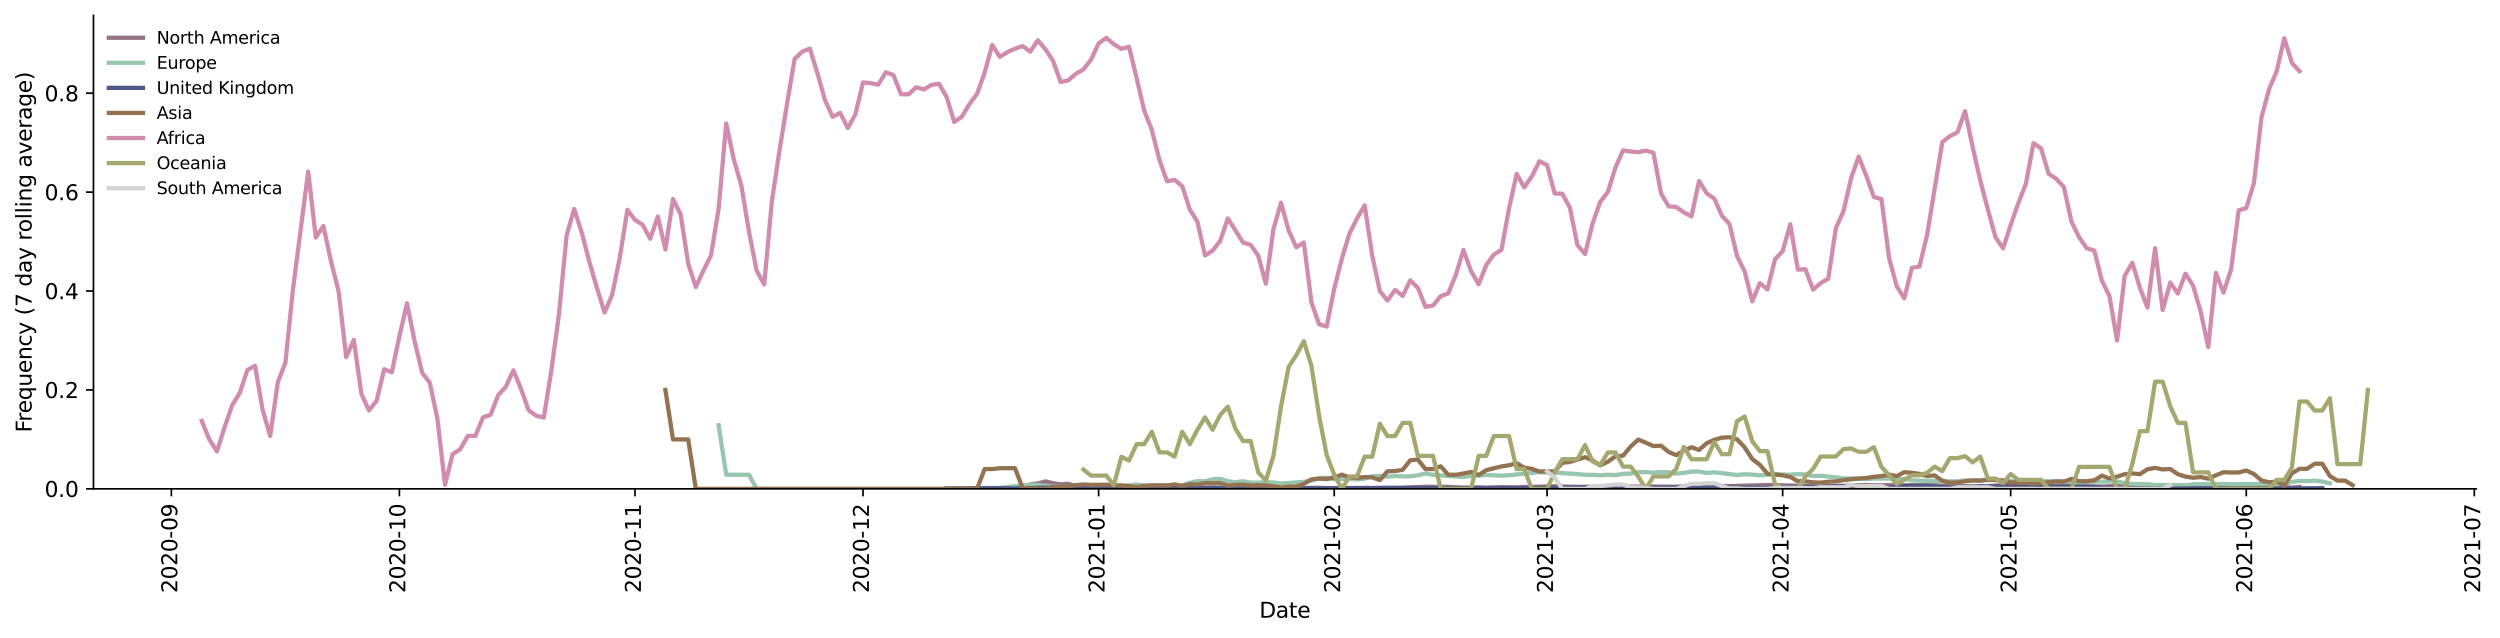 <?xml version="1.0" encoding="utf-8" standalone="no"?>
<!DOCTYPE svg PUBLIC "-//W3C//DTD SVG 1.1//EN"
  "http://www.w3.org/Graphics/SVG/1.1/DTD/svg11.dtd">
<svg height="298.621pt" version="1.1" viewBox="0 0 1170.93 298.621" width="1170.93pt" xmlns="http://www.w3.org/2000/svg" xmlns:xlink="http://www.w3.org/1999/xlink">
 <defs>
  <style type="text/css">*{stroke-linecap:butt;stroke-linejoin:round;}</style>
 </defs>
 <g id="figure_1">
  <g id="patch_1">
   <path d="M 0 298.621 
L 1170.93 298.621 
L 1170.93 0 
L 0 0 
z
" style="fill:#ffffff;"/>
  </g>
  <g id="axes_1">
   <g id="patch_2">
    <path d="M 43.781 228.96 
L 1159.781 228.96 
L 1159.781 7.2 
L 43.781 7.2 
z
" style="fill:#ffffff;"/>
   </g>
   <g id="matplotlib.axis_1">
    <g id="xtick_1">
     <g id="line2d_1">
      <defs>
       <path d="M 0 0 
L 0 3.5 
" id="m769533b199" style="stroke:#000000;stroke-width:0.8;"/>
      </defs>
      <g>
       <use style="stroke:#000000;stroke-width:0.8;" x="80.269" xlink:href="#m769533b199" y="228.96"/>
      </g>
     </g>
     <g id="text_1">
      <!-- 2020-09 -->
      <g transform="translate(83.029 277.743)rotate(-90)scale(0.1 -0.1)">
       <defs>
        <path d="M 1228 531 
L 3431 531 
L 3431 0 
L 469 0 
L 469 531 
Q 828 903 1448 1529 
Q 2069 2156 2228 2338 
Q 2531 2678 2651 2914 
Q 2772 3150 2772 3378 
Q 2772 3750 2511 3984 
Q 2250 4219 1831 4219 
Q 1534 4219 1204 4116 
Q 875 4013 500 3803 
L 500 4441 
Q 881 4594 1212 4672 
Q 1544 4750 1819 4750 
Q 2544 4750 2975 4387 
Q 3406 4025 3406 3419 
Q 3406 3131 3298 2873 
Q 3191 2616 2906 2266 
Q 2828 2175 2409 1742 
Q 1991 1309 1228 531 
z
" id="DejaVuSans-32" transform="scale(0.016)"/>
        <path d="M 2034 4250 
Q 1547 4250 1301 3770 
Q 1056 3291 1056 2328 
Q 1056 1369 1301 889 
Q 1547 409 2034 409 
Q 2525 409 2770 889 
Q 3016 1369 3016 2328 
Q 3016 3291 2770 3770 
Q 2525 4250 2034 4250 
z
M 2034 4750 
Q 2819 4750 3233 4129 
Q 3647 3509 3647 2328 
Q 3647 1150 3233 529 
Q 2819 -91 2034 -91 
Q 1250 -91 836 529 
Q 422 1150 422 2328 
Q 422 3509 836 4129 
Q 1250 4750 2034 4750 
z
" id="DejaVuSans-30" transform="scale(0.016)"/>
        <path d="M 313 2009 
L 1997 2009 
L 1997 1497 
L 313 1497 
L 313 2009 
z
" id="DejaVuSans-2d" transform="scale(0.016)"/>
        <path d="M 703 97 
L 703 672 
Q 941 559 1184 500 
Q 1428 441 1663 441 
Q 2288 441 2617 861 
Q 2947 1281 2994 2138 
Q 2813 1869 2534 1725 
Q 2256 1581 1919 1581 
Q 1219 1581 811 2004 
Q 403 2428 403 3163 
Q 403 3881 828 4315 
Q 1253 4750 1959 4750 
Q 2769 4750 3195 4129 
Q 3622 3509 3622 2328 
Q 3622 1225 3098 567 
Q 2575 -91 1691 -91 
Q 1453 -91 1209 -44 
Q 966 3 703 97 
z
M 1959 2075 
Q 2384 2075 2632 2365 
Q 2881 2656 2881 3163 
Q 2881 3666 2632 3958 
Q 2384 4250 1959 4250 
Q 1534 4250 1286 3958 
Q 1038 3666 1038 3163 
Q 1038 2656 1286 2365 
Q 1534 2075 1959 2075 
z
" id="DejaVuSans-39" transform="scale(0.016)"/>
       </defs>
       <use xlink:href="#DejaVuSans-32"/>
       <use x="63.623" xlink:href="#DejaVuSans-30"/>
       <use x="127.246" xlink:href="#DejaVuSans-32"/>
       <use x="190.869" xlink:href="#DejaVuSans-30"/>
       <use x="254.492" xlink:href="#DejaVuSans-2d"/>
       <use x="290.576" xlink:href="#DejaVuSans-30"/>
       <use x="354.199" xlink:href="#DejaVuSans-39"/>
      </g>
     </g>
    </g>
    <g id="xtick_2">
     <g id="line2d_2">
      <g>
       <use style="stroke:#000000;stroke-width:0.8;" x="187.064" xlink:href="#m769533b199" y="228.96"/>
      </g>
     </g>
     <g id="text_2">
      <!-- 2020-10 -->
      <g transform="translate(189.823 277.743)rotate(-90)scale(0.1 -0.1)">
       <defs>
        <path d="M 794 531 
L 1825 531 
L 1825 4091 
L 703 3866 
L 703 4441 
L 1819 4666 
L 2450 4666 
L 2450 531 
L 3481 531 
L 3481 0 
L 794 0 
L 794 531 
z
" id="DejaVuSans-31" transform="scale(0.016)"/>
       </defs>
       <use xlink:href="#DejaVuSans-32"/>
       <use x="63.623" xlink:href="#DejaVuSans-30"/>
       <use x="127.246" xlink:href="#DejaVuSans-32"/>
       <use x="190.869" xlink:href="#DejaVuSans-30"/>
       <use x="254.492" xlink:href="#DejaVuSans-2d"/>
       <use x="290.576" xlink:href="#DejaVuSans-31"/>
       <use x="354.199" xlink:href="#DejaVuSans-30"/>
      </g>
     </g>
    </g>
    <g id="xtick_3">
     <g id="line2d_3">
      <g>
       <use style="stroke:#000000;stroke-width:0.8;" x="297.418" xlink:href="#m769533b199" y="228.96"/>
      </g>
     </g>
     <g id="text_3">
      <!-- 2020-11 -->
      <g transform="translate(300.177 277.743)rotate(-90)scale(0.1 -0.1)">
       <use xlink:href="#DejaVuSans-32"/>
       <use x="63.623" xlink:href="#DejaVuSans-30"/>
       <use x="127.246" xlink:href="#DejaVuSans-32"/>
       <use x="190.869" xlink:href="#DejaVuSans-30"/>
       <use x="254.492" xlink:href="#DejaVuSans-2d"/>
       <use x="290.576" xlink:href="#DejaVuSans-31"/>
       <use x="354.199" xlink:href="#DejaVuSans-31"/>
      </g>
     </g>
    </g>
    <g id="xtick_4">
     <g id="line2d_4">
      <g>
       <use style="stroke:#000000;stroke-width:0.8;" x="404.212" xlink:href="#m769533b199" y="228.96"/>
      </g>
     </g>
     <g id="text_4">
      <!-- 2020-12 -->
      <g transform="translate(406.971 277.743)rotate(-90)scale(0.1 -0.1)">
       <use xlink:href="#DejaVuSans-32"/>
       <use x="63.623" xlink:href="#DejaVuSans-30"/>
       <use x="127.246" xlink:href="#DejaVuSans-32"/>
       <use x="190.869" xlink:href="#DejaVuSans-30"/>
       <use x="254.492" xlink:href="#DejaVuSans-2d"/>
       <use x="290.576" xlink:href="#DejaVuSans-31"/>
       <use x="354.199" xlink:href="#DejaVuSans-32"/>
      </g>
     </g>
    </g>
    <g id="xtick_5">
     <g id="line2d_5">
      <g>
       <use style="stroke:#000000;stroke-width:0.8;" x="514.566" xlink:href="#m769533b199" y="228.96"/>
      </g>
     </g>
     <g id="text_5">
      <!-- 2021-01 -->
      <g transform="translate(517.325 277.743)rotate(-90)scale(0.1 -0.1)">
       <use xlink:href="#DejaVuSans-32"/>
       <use x="63.623" xlink:href="#DejaVuSans-30"/>
       <use x="127.246" xlink:href="#DejaVuSans-32"/>
       <use x="190.869" xlink:href="#DejaVuSans-31"/>
       <use x="254.492" xlink:href="#DejaVuSans-2d"/>
       <use x="290.576" xlink:href="#DejaVuSans-30"/>
       <use x="354.199" xlink:href="#DejaVuSans-31"/>
      </g>
     </g>
    </g>
    <g id="xtick_6">
     <g id="line2d_6">
      <g>
       <use style="stroke:#000000;stroke-width:0.8;" x="624.92" xlink:href="#m769533b199" y="228.96"/>
      </g>
     </g>
     <g id="text_6">
      <!-- 2021-02 -->
      <g transform="translate(627.679 277.743)rotate(-90)scale(0.1 -0.1)">
       <use xlink:href="#DejaVuSans-32"/>
       <use x="63.623" xlink:href="#DejaVuSans-30"/>
       <use x="127.246" xlink:href="#DejaVuSans-32"/>
       <use x="190.869" xlink:href="#DejaVuSans-31"/>
       <use x="254.492" xlink:href="#DejaVuSans-2d"/>
       <use x="290.576" xlink:href="#DejaVuSans-30"/>
       <use x="354.199" xlink:href="#DejaVuSans-32"/>
      </g>
     </g>
    </g>
    <g id="xtick_7">
     <g id="line2d_7">
      <g>
       <use style="stroke:#000000;stroke-width:0.8;" x="724.595" xlink:href="#m769533b199" y="228.96"/>
      </g>
     </g>
     <g id="text_7">
      <!-- 2021-03 -->
      <g transform="translate(727.354 277.743)rotate(-90)scale(0.1 -0.1)">
       <defs>
        <path d="M 2597 2516 
Q 3050 2419 3304 2112 
Q 3559 1806 3559 1356 
Q 3559 666 3084 287 
Q 2609 -91 1734 -91 
Q 1441 -91 1130 -33 
Q 819 25 488 141 
L 488 750 
Q 750 597 1062 519 
Q 1375 441 1716 441 
Q 2309 441 2620 675 
Q 2931 909 2931 1356 
Q 2931 1769 2642 2001 
Q 2353 2234 1838 2234 
L 1294 2234 
L 1294 2753 
L 1863 2753 
Q 2328 2753 2575 2939 
Q 2822 3125 2822 3475 
Q 2822 3834 2567 4026 
Q 2313 4219 1838 4219 
Q 1578 4219 1281 4162 
Q 984 4106 628 3988 
L 628 4550 
Q 988 4650 1302 4700 
Q 1616 4750 1894 4750 
Q 2613 4750 3031 4423 
Q 3450 4097 3450 3541 
Q 3450 3153 3228 2886 
Q 3006 2619 2597 2516 
z
" id="DejaVuSans-33" transform="scale(0.016)"/>
       </defs>
       <use xlink:href="#DejaVuSans-32"/>
       <use x="63.623" xlink:href="#DejaVuSans-30"/>
       <use x="127.246" xlink:href="#DejaVuSans-32"/>
       <use x="190.869" xlink:href="#DejaVuSans-31"/>
       <use x="254.492" xlink:href="#DejaVuSans-2d"/>
       <use x="290.576" xlink:href="#DejaVuSans-30"/>
       <use x="354.199" xlink:href="#DejaVuSans-33"/>
      </g>
     </g>
    </g>
    <g id="xtick_8">
     <g id="line2d_8">
      <g>
       <use style="stroke:#000000;stroke-width:0.8;" x="834.949" xlink:href="#m769533b199" y="228.96"/>
      </g>
     </g>
     <g id="text_8">
      <!-- 2021-04 -->
      <g transform="translate(837.708 277.743)rotate(-90)scale(0.1 -0.1)">
       <defs>
        <path d="M 2419 4116 
L 825 1625 
L 2419 1625 
L 2419 4116 
z
M 2253 4666 
L 3047 4666 
L 3047 1625 
L 3713 1625 
L 3713 1100 
L 3047 1100 
L 3047 0 
L 2419 0 
L 2419 1100 
L 313 1100 
L 313 1709 
L 2253 4666 
z
" id="DejaVuSans-34" transform="scale(0.016)"/>
       </defs>
       <use xlink:href="#DejaVuSans-32"/>
       <use x="63.623" xlink:href="#DejaVuSans-30"/>
       <use x="127.246" xlink:href="#DejaVuSans-32"/>
       <use x="190.869" xlink:href="#DejaVuSans-31"/>
       <use x="254.492" xlink:href="#DejaVuSans-2d"/>
       <use x="290.576" xlink:href="#DejaVuSans-30"/>
       <use x="354.199" xlink:href="#DejaVuSans-34"/>
      </g>
     </g>
    </g>
    <g id="xtick_9">
     <g id="line2d_9">
      <g>
       <use style="stroke:#000000;stroke-width:0.8;" x="941.743" xlink:href="#m769533b199" y="228.96"/>
      </g>
     </g>
     <g id="text_9">
      <!-- 2021-05 -->
      <g transform="translate(944.502 277.743)rotate(-90)scale(0.1 -0.1)">
       <defs>
        <path d="M 691 4666 
L 3169 4666 
L 3169 4134 
L 1269 4134 
L 1269 2991 
Q 1406 3038 1543 3061 
Q 1681 3084 1819 3084 
Q 2600 3084 3056 2656 
Q 3513 2228 3513 1497 
Q 3513 744 3044 326 
Q 2575 -91 1722 -91 
Q 1428 -91 1123 -41 
Q 819 9 494 109 
L 494 744 
Q 775 591 1075 516 
Q 1375 441 1709 441 
Q 2250 441 2565 725 
Q 2881 1009 2881 1497 
Q 2881 1984 2565 2268 
Q 2250 2553 1709 2553 
Q 1456 2553 1204 2497 
Q 953 2441 691 2322 
L 691 4666 
z
" id="DejaVuSans-35" transform="scale(0.016)"/>
       </defs>
       <use xlink:href="#DejaVuSans-32"/>
       <use x="63.623" xlink:href="#DejaVuSans-30"/>
       <use x="127.246" xlink:href="#DejaVuSans-32"/>
       <use x="190.869" xlink:href="#DejaVuSans-31"/>
       <use x="254.492" xlink:href="#DejaVuSans-2d"/>
       <use x="290.576" xlink:href="#DejaVuSans-30"/>
       <use x="354.199" xlink:href="#DejaVuSans-35"/>
      </g>
     </g>
    </g>
    <g id="xtick_10">
     <g id="line2d_10">
      <g>
       <use style="stroke:#000000;stroke-width:0.8;" x="1052.097" xlink:href="#m769533b199" y="228.96"/>
      </g>
     </g>
     <g id="text_10">
      <!-- 2021-06 -->
      <g transform="translate(1054.856 277.743)rotate(-90)scale(0.1 -0.1)">
       <defs>
        <path d="M 2113 2584 
Q 1688 2584 1439 2293 
Q 1191 2003 1191 1497 
Q 1191 994 1439 701 
Q 1688 409 2113 409 
Q 2538 409 2786 701 
Q 3034 994 3034 1497 
Q 3034 2003 2786 2293 
Q 2538 2584 2113 2584 
z
M 3366 4563 
L 3366 3988 
Q 3128 4100 2886 4159 
Q 2644 4219 2406 4219 
Q 1781 4219 1451 3797 
Q 1122 3375 1075 2522 
Q 1259 2794 1537 2939 
Q 1816 3084 2150 3084 
Q 2853 3084 3261 2657 
Q 3669 2231 3669 1497 
Q 3669 778 3244 343 
Q 2819 -91 2113 -91 
Q 1303 -91 875 529 
Q 447 1150 447 2328 
Q 447 3434 972 4092 
Q 1497 4750 2381 4750 
Q 2619 4750 2861 4703 
Q 3103 4656 3366 4563 
z
" id="DejaVuSans-36" transform="scale(0.016)"/>
       </defs>
       <use xlink:href="#DejaVuSans-32"/>
       <use x="63.623" xlink:href="#DejaVuSans-30"/>
       <use x="127.246" xlink:href="#DejaVuSans-32"/>
       <use x="190.869" xlink:href="#DejaVuSans-31"/>
       <use x="254.492" xlink:href="#DejaVuSans-2d"/>
       <use x="290.576" xlink:href="#DejaVuSans-30"/>
       <use x="354.199" xlink:href="#DejaVuSans-36"/>
      </g>
     </g>
    </g>
    <g id="xtick_11">
     <g id="line2d_11">
      <g>
       <use style="stroke:#000000;stroke-width:0.8;" x="1158.891" xlink:href="#m769533b199" y="228.96"/>
      </g>
     </g>
     <g id="text_11">
      <!-- 2021-07 -->
      <g transform="translate(1161.651 277.743)rotate(-90)scale(0.1 -0.1)">
       <defs>
        <path d="M 525 4666 
L 3525 4666 
L 3525 4397 
L 1831 0 
L 1172 0 
L 2766 4134 
L 525 4134 
L 525 4666 
z
" id="DejaVuSans-37" transform="scale(0.016)"/>
       </defs>
       <use xlink:href="#DejaVuSans-32"/>
       <use x="63.623" xlink:href="#DejaVuSans-30"/>
       <use x="127.246" xlink:href="#DejaVuSans-32"/>
       <use x="190.869" xlink:href="#DejaVuSans-31"/>
       <use x="254.492" xlink:href="#DejaVuSans-2d"/>
       <use x="290.576" xlink:href="#DejaVuSans-30"/>
       <use x="354.199" xlink:href="#DejaVuSans-37"/>
      </g>
     </g>
    </g>
    <g id="text_12">
     <!-- Date -->
     <g transform="translate(589.83 289.341)scale(0.1 -0.1)">
      <defs>
       <path d="M 1259 4147 
L 1259 519 
L 2022 519 
Q 2988 519 3436 956 
Q 3884 1394 3884 2338 
Q 3884 3275 3436 3711 
Q 2988 4147 2022 4147 
L 1259 4147 
z
M 628 4666 
L 1925 4666 
Q 3281 4666 3915 4102 
Q 4550 3538 4550 2338 
Q 4550 1131 3912 565 
Q 3275 0 1925 0 
L 628 0 
L 628 4666 
z
" id="DejaVuSans-44" transform="scale(0.016)"/>
       <path d="M 2194 1759 
Q 1497 1759 1228 1600 
Q 959 1441 959 1056 
Q 959 750 1161 570 
Q 1363 391 1709 391 
Q 2188 391 2477 730 
Q 2766 1069 2766 1631 
L 2766 1759 
L 2194 1759 
z
M 3341 1997 
L 3341 0 
L 2766 0 
L 2766 531 
Q 2569 213 2275 61 
Q 1981 -91 1556 -91 
Q 1019 -91 701 211 
Q 384 513 384 1019 
Q 384 1609 779 1909 
Q 1175 2209 1959 2209 
L 2766 2209 
L 2766 2266 
Q 2766 2663 2505 2880 
Q 2244 3097 1772 3097 
Q 1472 3097 1187 3025 
Q 903 2953 641 2809 
L 641 3341 
Q 956 3463 1253 3523 
Q 1550 3584 1831 3584 
Q 2591 3584 2966 3190 
Q 3341 2797 3341 1997 
z
" id="DejaVuSans-61" transform="scale(0.016)"/>
       <path d="M 1172 4494 
L 1172 3500 
L 2356 3500 
L 2356 3053 
L 1172 3053 
L 1172 1153 
Q 1172 725 1289 603 
Q 1406 481 1766 481 
L 2356 481 
L 2356 0 
L 1766 0 
Q 1100 0 847 248 
Q 594 497 594 1153 
L 594 3053 
L 172 3053 
L 172 3500 
L 594 3500 
L 594 4494 
L 1172 4494 
z
" id="DejaVuSans-74" transform="scale(0.016)"/>
       <path d="M 3597 1894 
L 3597 1613 
L 953 1613 
Q 991 1019 1311 708 
Q 1631 397 2203 397 
Q 2534 397 2845 478 
Q 3156 559 3463 722 
L 3463 178 
Q 3153 47 2828 -22 
Q 2503 -91 2169 -91 
Q 1331 -91 842 396 
Q 353 884 353 1716 
Q 353 2575 817 3079 
Q 1281 3584 2069 3584 
Q 2775 3584 3186 3129 
Q 3597 2675 3597 1894 
z
M 3022 2063 
Q 3016 2534 2758 2815 
Q 2500 3097 2075 3097 
Q 1594 3097 1305 2825 
Q 1016 2553 972 2059 
L 3022 2063 
z
" id="DejaVuSans-65" transform="scale(0.016)"/>
      </defs>
      <use xlink:href="#DejaVuSans-44"/>
      <use x="77.002" xlink:href="#DejaVuSans-61"/>
      <use x="138.281" xlink:href="#DejaVuSans-74"/>
      <use x="177.49" xlink:href="#DejaVuSans-65"/>
     </g>
    </g>
   </g>
   <g id="matplotlib.axis_2">
    <g id="ytick_1">
     <g id="line2d_12">
      <defs>
       <path d="M 0 0 
L -3.5 0 
" id="m0d14aa0e99" style="stroke:#000000;stroke-width:0.8;"/>
      </defs>
      <g>
       <use style="stroke:#000000;stroke-width:0.8;" x="43.781" xlink:href="#m0d14aa0e99" y="228.96"/>
      </g>
     </g>
     <g id="text_13">
      <!-- 0.0 -->
      <g transform="translate(20.878 232.759)scale(0.1 -0.1)">
       <defs>
        <path d="M 684 794 
L 1344 794 
L 1344 0 
L 684 0 
L 684 794 
z
" id="DejaVuSans-2e" transform="scale(0.016)"/>
       </defs>
       <use xlink:href="#DejaVuSans-30"/>
       <use x="63.623" xlink:href="#DejaVuSans-2e"/>
       <use x="95.41" xlink:href="#DejaVuSans-30"/>
      </g>
     </g>
    </g>
    <g id="ytick_2">
     <g id="line2d_13">
      <g>
       <use style="stroke:#000000;stroke-width:0.8;" x="43.781" xlink:href="#m0d14aa0e99" y="182.634"/>
      </g>
     </g>
     <g id="text_14">
      <!-- 0.2 -->
      <g transform="translate(20.878 186.433)scale(0.1 -0.1)">
       <use xlink:href="#DejaVuSans-30"/>
       <use x="63.623" xlink:href="#DejaVuSans-2e"/>
       <use x="95.41" xlink:href="#DejaVuSans-32"/>
      </g>
     </g>
    </g>
    <g id="ytick_3">
     <g id="line2d_14">
      <g>
       <use style="stroke:#000000;stroke-width:0.8;" x="43.781" xlink:href="#m0d14aa0e99" y="136.308"/>
      </g>
     </g>
     <g id="text_15">
      <!-- 0.4 -->
      <g transform="translate(20.878 140.107)scale(0.1 -0.1)">
       <use xlink:href="#DejaVuSans-30"/>
       <use x="63.623" xlink:href="#DejaVuSans-2e"/>
       <use x="95.41" xlink:href="#DejaVuSans-34"/>
      </g>
     </g>
    </g>
    <g id="ytick_4">
     <g id="line2d_15">
      <g>
       <use style="stroke:#000000;stroke-width:0.8;" x="43.781" xlink:href="#m0d14aa0e99" y="89.982"/>
      </g>
     </g>
     <g id="text_16">
      <!-- 0.6 -->
      <g transform="translate(20.878 93.781)scale(0.1 -0.1)">
       <use xlink:href="#DejaVuSans-30"/>
       <use x="63.623" xlink:href="#DejaVuSans-2e"/>
       <use x="95.41" xlink:href="#DejaVuSans-36"/>
      </g>
     </g>
    </g>
    <g id="ytick_5">
     <g id="line2d_16">
      <g>
       <use style="stroke:#000000;stroke-width:0.8;" x="43.781" xlink:href="#m0d14aa0e99" y="43.656"/>
      </g>
     </g>
     <g id="text_17">
      <!-- 0.8 -->
      <g transform="translate(20.878 47.455)scale(0.1 -0.1)">
       <defs>
        <path d="M 2034 2216 
Q 1584 2216 1326 1975 
Q 1069 1734 1069 1313 
Q 1069 891 1326 650 
Q 1584 409 2034 409 
Q 2484 409 2743 651 
Q 3003 894 3003 1313 
Q 3003 1734 2745 1975 
Q 2488 2216 2034 2216 
z
M 1403 2484 
Q 997 2584 770 2862 
Q 544 3141 544 3541 
Q 544 4100 942 4425 
Q 1341 4750 2034 4750 
Q 2731 4750 3128 4425 
Q 3525 4100 3525 3541 
Q 3525 3141 3298 2862 
Q 3072 2584 2669 2484 
Q 3125 2378 3379 2068 
Q 3634 1759 3634 1313 
Q 3634 634 3220 271 
Q 2806 -91 2034 -91 
Q 1263 -91 848 271 
Q 434 634 434 1313 
Q 434 1759 690 2068 
Q 947 2378 1403 2484 
z
M 1172 3481 
Q 1172 3119 1398 2916 
Q 1625 2713 2034 2713 
Q 2441 2713 2670 2916 
Q 2900 3119 2900 3481 
Q 2900 3844 2670 4047 
Q 2441 4250 2034 4250 
Q 1625 4250 1398 4047 
Q 1172 3844 1172 3481 
z
" id="DejaVuSans-38" transform="scale(0.016)"/>
       </defs>
       <use xlink:href="#DejaVuSans-30"/>
       <use x="63.623" xlink:href="#DejaVuSans-2e"/>
       <use x="95.41" xlink:href="#DejaVuSans-38"/>
      </g>
     </g>
    </g>
    <g id="text_18">
     <!-- Frequency (7 day rolling average) -->
     <g transform="translate(14.798 202.529)rotate(-90)scale(0.1 -0.1)">
      <defs>
       <path d="M 628 4666 
L 3309 4666 
L 3309 4134 
L 1259 4134 
L 1259 2759 
L 3109 2759 
L 3109 2228 
L 1259 2228 
L 1259 0 
L 628 0 
L 628 4666 
z
" id="DejaVuSans-46" transform="scale(0.016)"/>
       <path d="M 2631 2963 
Q 2534 3019 2420 3045 
Q 2306 3072 2169 3072 
Q 1681 3072 1420 2755 
Q 1159 2438 1159 1844 
L 1159 0 
L 581 0 
L 581 3500 
L 1159 3500 
L 1159 2956 
Q 1341 3275 1631 3429 
Q 1922 3584 2338 3584 
Q 2397 3584 2469 3576 
Q 2541 3569 2628 3553 
L 2631 2963 
z
" id="DejaVuSans-72" transform="scale(0.016)"/>
       <path d="M 947 1747 
Q 947 1113 1208 752 
Q 1469 391 1925 391 
Q 2381 391 2643 752 
Q 2906 1113 2906 1747 
Q 2906 2381 2643 2742 
Q 2381 3103 1925 3103 
Q 1469 3103 1208 2742 
Q 947 2381 947 1747 
z
M 2906 525 
Q 2725 213 2448 61 
Q 2172 -91 1784 -91 
Q 1150 -91 751 415 
Q 353 922 353 1747 
Q 353 2572 751 3078 
Q 1150 3584 1784 3584 
Q 2172 3584 2448 3432 
Q 2725 3281 2906 2969 
L 2906 3500 
L 3481 3500 
L 3481 -1331 
L 2906 -1331 
L 2906 525 
z
" id="DejaVuSans-71" transform="scale(0.016)"/>
       <path d="M 544 1381 
L 544 3500 
L 1119 3500 
L 1119 1403 
Q 1119 906 1312 657 
Q 1506 409 1894 409 
Q 2359 409 2629 706 
Q 2900 1003 2900 1516 
L 2900 3500 
L 3475 3500 
L 3475 0 
L 2900 0 
L 2900 538 
Q 2691 219 2414 64 
Q 2138 -91 1772 -91 
Q 1169 -91 856 284 
Q 544 659 544 1381 
z
M 1991 3584 
L 1991 3584 
z
" id="DejaVuSans-75" transform="scale(0.016)"/>
       <path d="M 3513 2113 
L 3513 0 
L 2938 0 
L 2938 2094 
Q 2938 2591 2744 2837 
Q 2550 3084 2163 3084 
Q 1697 3084 1428 2787 
Q 1159 2491 1159 1978 
L 1159 0 
L 581 0 
L 581 3500 
L 1159 3500 
L 1159 2956 
Q 1366 3272 1645 3428 
Q 1925 3584 2291 3584 
Q 2894 3584 3203 3211 
Q 3513 2838 3513 2113 
z
" id="DejaVuSans-6e" transform="scale(0.016)"/>
       <path d="M 3122 3366 
L 3122 2828 
Q 2878 2963 2633 3030 
Q 2388 3097 2138 3097 
Q 1578 3097 1268 2742 
Q 959 2388 959 1747 
Q 959 1106 1268 751 
Q 1578 397 2138 397 
Q 2388 397 2633 464 
Q 2878 531 3122 666 
L 3122 134 
Q 2881 22 2623 -34 
Q 2366 -91 2075 -91 
Q 1284 -91 818 406 
Q 353 903 353 1747 
Q 353 2603 823 3093 
Q 1294 3584 2113 3584 
Q 2378 3584 2631 3529 
Q 2884 3475 3122 3366 
z
" id="DejaVuSans-63" transform="scale(0.016)"/>
       <path d="M 2059 -325 
Q 1816 -950 1584 -1140 
Q 1353 -1331 966 -1331 
L 506 -1331 
L 506 -850 
L 844 -850 
Q 1081 -850 1212 -737 
Q 1344 -625 1503 -206 
L 1606 56 
L 191 3500 
L 800 3500 
L 1894 763 
L 2988 3500 
L 3597 3500 
L 2059 -325 
z
" id="DejaVuSans-79" transform="scale(0.016)"/>
       <path id="DejaVuSans-20" transform="scale(0.016)"/>
       <path d="M 1984 4856 
Q 1566 4138 1362 3434 
Q 1159 2731 1159 2009 
Q 1159 1288 1364 580 
Q 1569 -128 1984 -844 
L 1484 -844 
Q 1016 -109 783 600 
Q 550 1309 550 2009 
Q 550 2706 781 3412 
Q 1013 4119 1484 4856 
L 1984 4856 
z
" id="DejaVuSans-28" transform="scale(0.016)"/>
       <path d="M 2906 2969 
L 2906 4863 
L 3481 4863 
L 3481 0 
L 2906 0 
L 2906 525 
Q 2725 213 2448 61 
Q 2172 -91 1784 -91 
Q 1150 -91 751 415 
Q 353 922 353 1747 
Q 353 2572 751 3078 
Q 1150 3584 1784 3584 
Q 2172 3584 2448 3432 
Q 2725 3281 2906 2969 
z
M 947 1747 
Q 947 1113 1208 752 
Q 1469 391 1925 391 
Q 2381 391 2643 752 
Q 2906 1113 2906 1747 
Q 2906 2381 2643 2742 
Q 2381 3103 1925 3103 
Q 1469 3103 1208 2742 
Q 947 2381 947 1747 
z
" id="DejaVuSans-64" transform="scale(0.016)"/>
       <path d="M 1959 3097 
Q 1497 3097 1228 2736 
Q 959 2375 959 1747 
Q 959 1119 1226 758 
Q 1494 397 1959 397 
Q 2419 397 2687 759 
Q 2956 1122 2956 1747 
Q 2956 2369 2687 2733 
Q 2419 3097 1959 3097 
z
M 1959 3584 
Q 2709 3584 3137 3096 
Q 3566 2609 3566 1747 
Q 3566 888 3137 398 
Q 2709 -91 1959 -91 
Q 1206 -91 779 398 
Q 353 888 353 1747 
Q 353 2609 779 3096 
Q 1206 3584 1959 3584 
z
" id="DejaVuSans-6f" transform="scale(0.016)"/>
       <path d="M 603 4863 
L 1178 4863 
L 1178 0 
L 603 0 
L 603 4863 
z
" id="DejaVuSans-6c" transform="scale(0.016)"/>
       <path d="M 603 3500 
L 1178 3500 
L 1178 0 
L 603 0 
L 603 3500 
z
M 603 4863 
L 1178 4863 
L 1178 4134 
L 603 4134 
L 603 4863 
z
" id="DejaVuSans-69" transform="scale(0.016)"/>
       <path d="M 2906 1791 
Q 2906 2416 2648 2759 
Q 2391 3103 1925 3103 
Q 1463 3103 1205 2759 
Q 947 2416 947 1791 
Q 947 1169 1205 825 
Q 1463 481 1925 481 
Q 2391 481 2648 825 
Q 2906 1169 2906 1791 
z
M 3481 434 
Q 3481 -459 3084 -895 
Q 2688 -1331 1869 -1331 
Q 1566 -1331 1297 -1286 
Q 1028 -1241 775 -1147 
L 775 -588 
Q 1028 -725 1275 -790 
Q 1522 -856 1778 -856 
Q 2344 -856 2625 -561 
Q 2906 -266 2906 331 
L 2906 616 
Q 2728 306 2450 153 
Q 2172 0 1784 0 
Q 1141 0 747 490 
Q 353 981 353 1791 
Q 353 2603 747 3093 
Q 1141 3584 1784 3584 
Q 2172 3584 2450 3431 
Q 2728 3278 2906 2969 
L 2906 3500 
L 3481 3500 
L 3481 434 
z
" id="DejaVuSans-67" transform="scale(0.016)"/>
       <path d="M 191 3500 
L 800 3500 
L 1894 563 
L 2988 3500 
L 3597 3500 
L 2284 0 
L 1503 0 
L 191 3500 
z
" id="DejaVuSans-76" transform="scale(0.016)"/>
       <path d="M 513 4856 
L 1013 4856 
Q 1481 4119 1714 3412 
Q 1947 2706 1947 2009 
Q 1947 1309 1714 600 
Q 1481 -109 1013 -844 
L 513 -844 
Q 928 -128 1133 580 
Q 1338 1288 1338 2009 
Q 1338 2731 1133 3434 
Q 928 4138 513 4856 
z
" id="DejaVuSans-29" transform="scale(0.016)"/>
      </defs>
      <use xlink:href="#DejaVuSans-46"/>
      <use x="50.27" xlink:href="#DejaVuSans-72"/>
      <use x="89.133" xlink:href="#DejaVuSans-65"/>
      <use x="150.656" xlink:href="#DejaVuSans-71"/>
      <use x="214.133" xlink:href="#DejaVuSans-75"/>
      <use x="277.512" xlink:href="#DejaVuSans-65"/>
      <use x="339.035" xlink:href="#DejaVuSans-6e"/>
      <use x="402.414" xlink:href="#DejaVuSans-63"/>
      <use x="457.395" xlink:href="#DejaVuSans-79"/>
      <use x="516.574" xlink:href="#DejaVuSans-20"/>
      <use x="548.361" xlink:href="#DejaVuSans-28"/>
      <use x="587.375" xlink:href="#DejaVuSans-37"/>
      <use x="650.998" xlink:href="#DejaVuSans-20"/>
      <use x="682.785" xlink:href="#DejaVuSans-64"/>
      <use x="746.262" xlink:href="#DejaVuSans-61"/>
      <use x="807.541" xlink:href="#DejaVuSans-79"/>
      <use x="866.721" xlink:href="#DejaVuSans-20"/>
      <use x="898.508" xlink:href="#DejaVuSans-72"/>
      <use x="937.371" xlink:href="#DejaVuSans-6f"/>
      <use x="998.553" xlink:href="#DejaVuSans-6c"/>
      <use x="1026.336" xlink:href="#DejaVuSans-6c"/>
      <use x="1054.119" xlink:href="#DejaVuSans-69"/>
      <use x="1081.902" xlink:href="#DejaVuSans-6e"/>
      <use x="1145.281" xlink:href="#DejaVuSans-67"/>
      <use x="1208.758" xlink:href="#DejaVuSans-20"/>
      <use x="1240.545" xlink:href="#DejaVuSans-61"/>
      <use x="1301.824" xlink:href="#DejaVuSans-76"/>
      <use x="1361.004" xlink:href="#DejaVuSans-65"/>
      <use x="1422.527" xlink:href="#DejaVuSans-72"/>
      <use x="1463.641" xlink:href="#DejaVuSans-61"/>
      <use x="1524.92" xlink:href="#DejaVuSans-67"/>
      <use x="1588.396" xlink:href="#DejaVuSans-65"/>
      <use x="1649.92" xlink:href="#DejaVuSans-29"/>
     </g>
    </g>
   </g>
   <g id="line2d_17">
    <path clip-path="url(#p4e22a95d74)" d="M 482.528 226.943 
L 486.087 226.431 
L 489.647 225.486 
L 493.207 226.306 
L 496.767 226.885 
L 500.327 226.582 
L 503.887 227.712 
L 507.446 228.657 
L 511.006 228.657 
L 514.566 228.542 
L 518.126 228.809 
L 528.805 228.765 
L 539.485 228.845 
L 546.604 228.662 
L 553.724 228.687 
L 560.843 228.658 
L 578.642 228.822 
L 592.882 228.673 
L 603.561 228.708 
L 610.681 228.564 
L 617.8 228.46 
L 621.36 228.605 
L 656.958 228.501 
L 667.638 228.002 
L 678.317 228.051 
L 685.437 228.4 
L 692.556 228.248 
L 696.116 228.36 
L 703.236 228.151 
L 710.355 228.247 
L 713.915 228.067 
L 717.475 228.074 
L 728.154 227.756 
L 738.834 228.05 
L 749.513 227.945 
L 753.073 227.772 
L 756.633 227.762 
L 760.193 227.904 
L 785.111 227.966 
L 792.231 227.671 
L 795.791 227.639 
L 799.351 227.483 
L 806.47 227.635 
L 810.03 227.684 
L 827.829 227.185 
L 842.068 227.486 
L 845.628 227.679 
L 852.748 227.881 
L 874.107 227.183 
L 877.666 227.306 
L 884.786 227.256 
L 895.465 227.283 
L 899.025 227.189 
L 902.585 227.317 
L 906.145 227.263 
L 909.705 227.426 
L 913.265 227.374 
L 916.824 227.642 
L 923.944 227.756 
L 931.064 227.666 
L 938.183 227.232 
L 941.743 227.181 
L 959.542 227.532 
L 963.102 227.405 
L 970.221 227.55 
L 973.781 227.612 
L 977.341 227.821 
L 984.461 227.877 
L 995.14 227.459 
L 1009.379 227.634 
L 1012.939 227.764 
L 1016.499 227.463 
L 1020.059 227.678 
L 1023.619 227.548 
L 1027.178 227.633 
L 1030.738 227.6 
L 1034.298 228.028 
L 1041.418 227.757 
L 1044.977 227.968 
L 1048.537 227.68 
L 1052.097 227.715 
L 1055.657 227.625 
L 1059.217 228.221 
L 1062.776 228.029 
L 1066.336 228.456 
L 1069.896 228.198 
L 1073.456 228.404 
L 1077.016 228.027 
L 1077.016 228.027 
" style="fill:none;stroke:#947383;stroke-linecap:square;stroke-width:2;"/>
   </g>
   <g id="line2d_18">
    <path clip-path="url(#p4e22a95d74)" d="M 336.576 199.179 
L 340.135 222.342 
L 350.815 222.342 
L 354.375 228.96 
L 446.93 228.96 
L 457.609 228.554 
L 468.288 228.522 
L 478.968 227.276 
L 486.087 227.06 
L 489.647 227.717 
L 496.767 228.101 
L 503.887 227.701 
L 507.446 227.57 
L 514.566 227.877 
L 518.126 227.517 
L 528.805 227.411 
L 532.365 226.949 
L 535.925 227.452 
L 539.485 227.76 
L 546.604 227.096 
L 550.164 227.605 
L 553.724 227.285 
L 557.284 226.112 
L 560.843 225.338 
L 564.403 225.434 
L 567.963 224.488 
L 571.523 224.243 
L 575.083 225.378 
L 578.642 225.902 
L 582.202 225.414 
L 585.762 226.04 
L 589.322 226.082 
L 592.882 225.871 
L 596.442 225.968 
L 600.001 226.465 
L 610.681 225.673 
L 614.241 225.146 
L 617.8 224.01 
L 621.36 223.717 
L 624.92 224.5 
L 632.04 224.21 
L 635.599 224.594 
L 639.159 224.165 
L 642.719 223.05 
L 646.279 222.861 
L 649.839 223.265 
L 653.398 222.971 
L 656.958 223.122 
L 660.518 223.111 
L 664.078 222.559 
L 667.638 221.78 
L 671.198 222.417 
L 681.877 223.188 
L 685.437 223.372 
L 688.997 222.909 
L 692.556 222.743 
L 696.116 222.446 
L 703.236 222.801 
L 706.796 222.592 
L 721.035 221.145 
L 724.595 221.367 
L 728.154 221.25 
L 731.714 221.616 
L 738.834 222.01 
L 742.394 222.394 
L 745.953 222.417 
L 749.513 222.646 
L 753.073 222.338 
L 756.633 222.526 
L 760.193 221.949 
L 763.753 221.805 
L 767.312 221.143 
L 770.872 221.167 
L 774.432 221.363 
L 777.992 221.093 
L 781.552 221.206 
L 785.111 221.831 
L 788.671 221.478 
L 792.231 220.849 
L 795.791 220.866 
L 799.351 221.513 
L 802.91 221.188 
L 813.59 222.463 
L 817.15 222.128 
L 820.709 222.28 
L 824.269 222.642 
L 831.389 222.088 
L 834.949 222.26 
L 838.509 222.308 
L 842.068 222.089 
L 845.628 222.215 
L 849.188 222.933 
L 852.748 222.844 
L 859.867 223.57 
L 863.427 224.101 
L 866.987 224.014 
L 874.107 224.443 
L 877.666 224.127 
L 884.786 224.143 
L 888.346 224.375 
L 891.906 224.291 
L 895.465 224.96 
L 902.585 225.249 
L 906.145 225.208 
L 909.705 225.446 
L 916.824 225.447 
L 920.384 225.001 
L 923.944 225.155 
L 931.064 224.627 
L 934.623 224.598 
L 938.183 225.187 
L 941.743 225.252 
L 948.863 225.873 
L 955.982 225.298 
L 959.542 225.41 
L 966.662 225.341 
L 970.221 225.967 
L 973.781 226.387 
L 977.341 225.675 
L 991.58 225.475 
L 995.14 226.305 
L 998.7 226.67 
L 1005.82 226.779 
L 1009.379 227.147 
L 1020.059 227.242 
L 1023.619 227.374 
L 1027.178 226.822 
L 1041.418 226.656 
L 1044.977 226.819 
L 1052.097 226.714 
L 1059.217 226.68 
L 1066.336 227.019 
L 1069.896 226.716 
L 1073.456 225.717 
L 1077.016 225.215 
L 1080.576 225.351 
L 1084.135 225.082 
L 1087.695 225.553 
L 1091.255 226.366 
L 1091.255 226.366 
" style="fill:none;stroke:#96c6ad;stroke-linecap:square;stroke-width:2;"/>
   </g>
   <g id="line2d_19">
    <path clip-path="url(#p4e22a95d74)" d="M 443.37 228.765 
L 450.489 228.771 
L 468.288 228.667 
L 475.408 228.774 
L 493.207 228.329 
L 496.767 228.387 
L 500.327 228.141 
L 511.006 228.345 
L 514.566 227.986 
L 518.126 228.242 
L 521.686 228.3 
L 525.245 228.164 
L 528.805 228.166 
L 532.365 228.557 
L 553.724 228.523 
L 567.963 228.386 
L 585.762 228.701 
L 596.442 228.663 
L 607.121 228.763 
L 617.8 228.71 
L 632.04 228.701 
L 639.159 228.586 
L 642.719 228.669 
L 646.279 228.547 
L 656.958 228.52 
L 660.518 228.451 
L 681.877 228.709 
L 706.796 228.64 
L 731.714 228.404 
L 738.834 228.282 
L 745.953 228.302 
L 749.513 228.562 
L 753.073 228.682 
L 763.753 228.611 
L 774.432 228.267 
L 777.992 228.367 
L 785.111 228.345 
L 792.231 228.251 
L 795.791 228.183 
L 802.91 228.249 
L 806.47 228.149 
L 810.03 228.373 
L 820.709 228.383 
L 824.269 228.499 
L 838.509 228.369 
L 845.628 228.021 
L 852.748 228.082 
L 856.308 227.766 
L 863.427 227.743 
L 866.987 227.557 
L 870.547 227.618 
L 874.107 228.013 
L 881.226 228.216 
L 884.786 228.424 
L 888.346 227.798 
L 891.906 227.7 
L 895.465 227.462 
L 899.025 227.613 
L 902.585 227.439 
L 906.145 227.915 
L 913.265 228.32 
L 916.824 228.221 
L 920.384 228.361 
L 923.944 228.295 
L 927.504 227.831 
L 931.064 227.94 
L 938.183 227.747 
L 945.303 227.999 
L 948.863 227.869 
L 952.422 228.013 
L 959.542 227.863 
L 963.102 228.125 
L 966.662 227.878 
L 970.221 227.806 
L 977.341 227.975 
L 980.901 227.995 
L 984.461 228.409 
L 995.14 228.731 
L 1005.82 228.898 
L 1023.619 228.831 
L 1027.178 228.706 
L 1041.418 228.786 
L 1044.977 228.911 
L 1087.695 228.667 
L 1087.695 228.667 
" style="fill:none;stroke:#525886;stroke-linecap:square;stroke-width:2;"/>
   </g>
   <g id="line2d_20">
    <path clip-path="url(#p4e22a95d74)" d="M 311.657 182.634 
L 315.217 205.797 
L 322.336 205.797 
L 325.896 228.96 
L 457.609 228.96 
L 461.169 219.695 
L 464.729 219.695 
L 468.288 219.305 
L 475.408 219.305 
L 478.968 228.571 
L 482.528 228.571 
L 486.087 228.96 
L 489.647 228.96 
L 493.207 228.366 
L 496.767 227.953 
L 500.327 227.834 
L 503.887 227.239 
L 507.446 226.921 
L 511.006 227.109 
L 518.126 227.019 
L 521.686 227.297 
L 525.245 227.386 
L 528.805 227.691 
L 532.365 228.163 
L 535.925 227.545 
L 539.485 227.274 
L 546.604 227.432 
L 550.164 226.854 
L 553.724 227.541 
L 557.284 226.806 
L 560.843 226.978 
L 564.403 226.249 
L 567.963 226.357 
L 571.523 226.243 
L 575.083 227.469 
L 578.642 227.089 
L 582.202 227.007 
L 585.762 227.366 
L 589.322 227.276 
L 592.882 227.374 
L 596.442 227.754 
L 600.001 228.36 
L 603.561 227.917 
L 607.121 227.865 
L 610.681 226.619 
L 614.241 224.534 
L 617.8 224.145 
L 621.36 224.398 
L 624.92 223.604 
L 628.48 222.315 
L 632.04 223.595 
L 635.599 223.827 
L 639.159 223.427 
L 642.719 223.574 
L 646.279 224.884 
L 649.839 220.748 
L 653.398 220.627 
L 656.958 220.069 
L 660.518 215.589 
L 664.078 215.228 
L 667.638 219.692 
L 671.198 219.699 
L 674.757 218.39 
L 678.317 222.333 
L 681.877 222.383 
L 685.437 221.767 
L 688.997 221.035 
L 692.556 222.49 
L 696.116 220.218 
L 703.236 218.462 
L 706.796 217.919 
L 710.355 216.93 
L 713.915 219.036 
L 717.475 219.597 
L 721.035 220.857 
L 724.595 220.716 
L 728.154 220.868 
L 731.714 216.766 
L 735.274 216.374 
L 742.394 214.129 
L 745.953 215.64 
L 749.513 217.975 
L 753.073 216.249 
L 756.633 213.744 
L 760.193 213.412 
L 763.753 209.13 
L 767.312 205.893 
L 770.872 207.333 
L 774.432 208.93 
L 777.992 208.754 
L 781.552 211.687 
L 785.111 213.16 
L 788.671 211.047 
L 792.231 209.48 
L 795.791 210.745 
L 799.351 207.594 
L 802.91 206.019 
L 806.47 204.989 
L 810.03 204.789 
L 813.59 205.747 
L 817.15 209.54 
L 820.709 215.007 
L 824.269 217.717 
L 827.829 221.88 
L 834.949 222.608 
L 838.509 223.403 
L 842.068 225.37 
L 845.628 225.45 
L 849.188 225.915 
L 852.748 226.06 
L 856.308 225.625 
L 859.867 225.484 
L 863.427 224.889 
L 870.547 224.126 
L 874.107 223.874 
L 877.666 223.323 
L 881.226 222.976 
L 884.786 222.288 
L 888.346 223.011 
L 891.906 221.154 
L 895.465 221.44 
L 899.025 221.938 
L 902.585 223.018 
L 906.145 222.655 
L 909.705 225.145 
L 913.265 226.117 
L 916.824 225.945 
L 920.384 225.406 
L 923.944 225.006 
L 927.504 225.194 
L 931.064 224.727 
L 938.183 225.031 
L 941.743 225.967 
L 945.303 225.953 
L 948.863 226.119 
L 952.422 226.477 
L 959.542 225.897 
L 963.102 225.511 
L 966.662 225.655 
L 970.221 224.271 
L 973.781 225.37 
L 977.341 225.42 
L 980.901 224.945 
L 984.461 222.735 
L 988.02 224.134 
L 991.58 223.255 
L 995.14 222.093 
L 998.7 221.752 
L 1002.26 222.081 
L 1005.82 219.786 
L 1009.379 219.146 
L 1012.939 219.87 
L 1016.499 219.681 
L 1020.059 222.091 
L 1023.619 223.232 
L 1027.178 223.766 
L 1030.738 223.442 
L 1034.298 224.229 
L 1037.858 222.603 
L 1041.418 221.166 
L 1044.977 221.309 
L 1048.537 221.295 
L 1052.097 220.383 
L 1055.657 222.008 
L 1059.217 225.029 
L 1062.776 225.872 
L 1066.336 225.535 
L 1069.896 227.466 
L 1073.456 221.675 
L 1077.016 219.569 
L 1080.576 219.569 
L 1084.135 217.203 
L 1087.695 217.203 
L 1091.255 222.994 
L 1094.815 225.099 
L 1098.375 225.099 
L 1101.934 227.244 
L 1101.934 227.244 
" style="fill:none;stroke:#937252;stroke-linecap:square;stroke-width:2;"/>
   </g>
   <g id="line2d_21">
    <path clip-path="url(#p4e22a95d74)" d="M 94.509 197.175 
L 98.068 205.861 
L 101.628 211.407 
L 105.188 200.083 
L 108.748 189.788 
L 112.308 183.997 
L 115.867 173.306 
L 119.427 171.3 
L 122.987 191.889 
L 126.547 204.173 
L 130.107 179.079 
L 133.666 169.916 
L 137.226 135.355 
L 144.346 80.379 
L 147.906 111.263 
L 151.465 105.848 
L 155.025 122.393 
L 158.585 136.408 
L 162.145 167.292 
L 165.705 159.235 
L 169.265 184.504 
L 172.824 192.225 
L 176.384 187.748 
L 179.944 172.924 
L 183.504 174.363 
L 187.064 157.517 
L 190.623 142.075 
L 194.183 159.788 
L 197.743 174.612 
L 201.303 179.3 
L 204.863 196.146 
L 208.422 227.03 
L 211.982 212.776 
L 215.542 210.4 
L 219.102 204.155 
L 222.662 204.155 
L 226.221 195.469 
L 229.781 194.281 
L 233.341 185.075 
L 236.901 181.165 
L 240.461 173.444 
L 244.02 182.13 
L 247.58 192.122 
L 251.14 194.696 
L 254.7 195.599 
L 258.26 173.344 
L 261.82 147.093 
L 265.379 110.245 
L 268.939 97.872 
L 272.499 109.054 
L 276.059 122.753 
L 279.619 134.966 
L 283.178 146.38 
L 286.738 137.98 
L 290.298 120.608 
L 293.858 98.279 
L 297.418 103.052 
L 300.977 105.214 
L 304.537 111.832 
L 308.097 101.409 
L 311.657 116.851 
L 315.217 93.239 
L 318.776 100.343 
L 322.336 123.506 
L 325.896 134.456 
L 329.456 126.735 
L 333.016 119.602 
L 336.576 97.79 
L 340.135 57.854 
L 343.695 74.7 
L 347.255 87.054 
L 350.815 108.532 
L 354.375 126.694 
L 357.934 133.276 
L 361.494 94.513 
L 365.054 70.688 
L 368.614 48.683 
L 372.174 27.626 
L 375.733 24.192 
L 379.293 22.76 
L 382.853 34.231 
L 386.413 46.971 
L 389.973 54.692 
L 393.532 52.875 
L 397.092 59.98 
L 400.652 53.504 
L 404.212 38.631 
L 407.772 38.967 
L 411.331 39.669 
L 414.891 33.845 
L 418.451 35.173 
L 422.011 44.15 
L 425.571 44.15 
L 429.131 40.875 
L 432.69 41.886 
L 436.25 39.766 
L 439.81 39.217 
L 443.37 45.414 
L 446.93 57.113 
L 450.489 54.695 
L 454.049 48.761 
L 457.609 43.991 
L 461.169 34.046 
L 464.729 21.061 
L 468.288 26.637 
L 471.848 24.396 
L 475.408 22.807 
L 478.968 21.586 
L 482.528 24.211 
L 486.087 18.865 
L 489.647 23.077 
L 493.207 28.469 
L 496.767 38.41 
L 500.327 37.656 
L 503.887 34.568 
L 507.446 32.528 
L 511.006 27.912 
L 514.566 20.332 
L 518.126 17.76 
L 521.686 20.654 
L 525.245 22.918 
L 528.805 21.888 
L 532.365 36.607 
L 535.925 51.86 
L 539.485 60.842 
L 543.044 74.937 
L 546.604 84.907 
L 550.164 84.231 
L 553.724 87.225 
L 557.284 98.143 
L 560.843 103.878 
L 564.403 119.656 
L 567.963 117.371 
L 571.523 112.811 
L 575.083 102.31 
L 582.202 113.598 
L 585.762 114.666 
L 589.322 119.746 
L 592.882 132.888 
L 596.442 107.401 
L 600.001 94.915 
L 603.561 107.941 
L 607.121 115.797 
L 610.681 113.608 
L 614.241 141.627 
L 617.8 151.821 
L 621.36 152.948 
L 624.92 135.177 
L 628.48 121.179 
L 632.04 109.44 
L 635.599 102.339 
L 639.159 96.163 
L 642.719 119.788 
L 646.279 136.344 
L 649.839 140.752 
L 653.398 135.793 
L 656.958 138.63 
L 660.518 131.305 
L 664.078 134.779 
L 667.638 143.708 
L 671.198 143.092 
L 674.757 138.711 
L 678.317 137.424 
L 681.877 128.71 
L 685.437 117.057 
L 688.997 126.987 
L 692.556 133.164 
L 696.116 124.156 
L 699.676 119.222 
L 703.236 117.059 
L 706.796 97.591 
L 710.355 81.447 
L 713.915 87.753 
L 717.475 82.597 
L 721.035 75.515 
L 724.595 77.315 
L 728.154 90.6 
L 731.714 90.728 
L 735.274 97.178 
L 738.834 114.826 
L 742.394 118.962 
L 745.953 104.563 
L 749.513 94.542 
L 753.073 89.91 
L 756.633 78.471 
L 760.193 70.425 
L 763.753 70.934 
L 767.312 71.328 
L 770.872 70.516 
L 774.432 71.575 
L 777.992 90.607 
L 781.552 96.648 
L 785.111 96.95 
L 788.671 99.479 
L 792.231 101.338 
L 795.791 84.787 
L 799.351 90.556 
L 802.91 93.033 
L 806.47 101.023 
L 810.03 104.843 
L 813.59 120.004 
L 817.15 127.152 
L 820.709 141.134 
L 824.269 132.615 
L 827.829 135.572 
L 831.389 121.401 
L 834.949 117.651 
L 838.509 105.017 
L 842.068 126.29 
L 845.628 126.103 
L 849.188 135.641 
L 852.748 132.594 
L 856.308 130.489 
L 859.867 106.84 
L 863.427 98.943 
L 866.987 83.501 
L 870.547 73.321 
L 874.107 82.332 
L 877.666 92.278 
L 881.226 93.225 
L 884.786 120.859 
L 888.346 134.004 
L 891.906 139.733 
L 895.465 125.46 
L 899.025 124.836 
L 902.585 110.072 
L 909.705 66.566 
L 913.265 63.766 
L 916.824 61.985 
L 920.384 52.086 
L 923.944 68.844 
L 927.504 84.544 
L 931.064 98.116 
L 934.623 111.116 
L 938.183 116.309 
L 941.743 105.375 
L 945.303 95.19 
L 948.863 86.072 
L 952.422 67.051 
L 955.982 69.482 
L 959.542 81.395 
L 963.102 83.77 
L 966.662 87.631 
L 970.221 103.834 
L 973.781 111.078 
L 977.341 116.252 
L 980.901 117.386 
L 984.461 131.424 
L 988.02 138.704 
L 991.58 159.471 
L 995.14 129.148 
L 998.7 123.065 
L 1002.26 134.764 
L 1005.82 144.029 
L 1009.379 116.233 
L 1012.939 145.187 
L 1016.499 132.319 
L 1020.059 137.466 
L 1023.619 128.201 
L 1027.178 133.76 
L 1030.738 145.985 
L 1034.298 162.53 
L 1037.858 127.785 
L 1041.418 137.05 
L 1044.977 126.197 
L 1048.537 98.53 
L 1052.097 97.427 
L 1055.657 85.845 
L 1059.217 54.961 
L 1062.776 41.725 
L 1066.336 33.361 
L 1069.896 17.919 
L 1073.456 29.5 
L 1077.016 33.361 
L 1077.016 33.361 
" style="fill:none;stroke:#d18cad;stroke-linecap:square;stroke-width:2;"/>
   </g>
   <g id="line2d_22">
    <path clip-path="url(#p4e22a95d74)" d="M 507.446 219.915 
L 511.006 222.766 
L 518.126 222.766 
L 521.686 227.178 
L 525.245 213.942 
L 528.805 215.724 
L 532.365 208.003 
L 535.925 208.003 
L 539.485 202.212 
L 543.044 211.885 
L 546.604 211.885 
L 550.164 213.815 
L 553.724 202.233 
L 557.284 208.024 
L 560.843 201.293 
L 564.403 195.502 
L 567.963 201.293 
L 571.523 194.344 
L 575.083 190.484 
L 578.642 200.778 
L 582.202 206.569 
L 585.762 206.569 
L 589.322 221.239 
L 592.882 225.099 
L 596.442 213.518 
L 600.001 190.355 
L 603.561 171.824 
L 607.121 166.42 
L 610.681 159.802 
L 614.241 171.383 
L 617.8 194.546 
L 621.36 213.077 
L 624.92 222.342 
L 628.48 228.96 
L 632.04 223.169 
L 635.599 223.169 
L 639.159 213.904 
L 642.719 213.904 
L 646.279 198.462 
L 649.839 204.253 
L 653.398 204.253 
L 656.958 198.076 
L 660.518 198.076 
L 664.078 213.518 
L 671.198 213.518 
L 674.757 228.96 
L 688.997 228.96 
L 692.556 213.518 
L 696.116 213.518 
L 699.676 204.253 
L 706.796 204.253 
L 710.355 219.695 
L 713.915 219.695 
L 717.475 228.96 
L 724.595 228.96 
L 728.154 221.239 
L 731.714 215.062 
L 738.834 215.062 
L 742.394 208.444 
L 745.953 216.165 
L 749.513 217.709 
L 753.073 211.919 
L 756.633 211.919 
L 760.193 218.537 
L 763.753 218.537 
L 767.312 223.169 
L 770.872 228.96 
L 774.432 223.169 
L 781.552 223.169 
L 785.111 219.606 
L 788.671 209.311 
L 792.231 215.102 
L 799.351 215.102 
L 802.91 207.084 
L 806.47 212.746 
L 810.03 212.746 
L 813.59 197.304 
L 817.15 195.098 
L 820.709 206.679 
L 824.269 211.312 
L 827.829 211.312 
L 831.389 226.754 
L 834.949 228.96 
L 842.068 228.96 
L 845.628 223.169 
L 849.188 219.606 
L 852.748 213.815 
L 859.867 213.815 
L 863.427 210.34 
L 866.987 210.044 
L 870.547 211.623 
L 874.107 211.623 
L 877.666 209.417 
L 881.226 218.682 
L 884.786 222.543 
L 888.346 226.754 
L 895.465 222.643 
L 899.025 222.643 
L 902.585 221.455 
L 906.145 218.56 
L 909.705 220.665 
L 913.265 214.582 
L 916.824 214.582 
L 920.384 213.664 
L 923.944 216.56 
L 927.504 213.835 
L 931.064 224.129 
L 934.623 224.129 
L 938.183 226.235 
L 941.743 222.023 
L 945.303 224.749 
L 955.982 224.749 
L 959.542 228.96 
L 970.221 228.96 
L 973.781 218.665 
L 988.02 218.665 
L 991.58 228.96 
L 995.14 228.96 
L 998.7 217.378 
L 1002.26 201.936 
L 1005.82 201.936 
L 1009.379 178.773 
L 1012.939 178.773 
L 1016.499 190.355 
L 1020.059 198.076 
L 1023.619 198.076 
L 1027.178 221.239 
L 1034.298 221.239 
L 1037.858 228.96 
L 1062.776 228.96 
L 1066.336 224.749 
L 1069.896 224.749 
L 1073.456 218.958 
L 1077.016 188.074 
L 1080.576 188.074 
L 1084.135 192.285 
L 1087.695 192.285 
L 1091.255 186.494 
L 1094.815 217.378 
L 1105.494 217.378 
L 1109.054 182.634 
L 1109.054 182.634 
" style="fill:none;stroke:#a4a86f;stroke-linecap:square;stroke-width:2;"/>
   </g>
   <g id="line2d_23">
    <path clip-path="url(#p4e22a95d74)" d="M 724.595 220.724 
L 728.154 223.813 
L 731.714 228.96 
L 735.274 228.96 
L 738.834 228.96 
L 742.394 228.96 
L 745.953 227.636 
L 749.513 227.636 
L 753.073 227.332 
L 756.633 226.942 
L 760.193 226.942 
L 763.753 228.266 
L 767.312 228.266 
L 770.872 228.571 
L 774.432 228.96 
L 777.992 228.96 
L 781.552 228.96 
L 785.111 228.96 
L 788.671 227.673 
L 792.231 226.596 
L 795.791 226.596 
L 799.351 226.344 
L 802.91 226.344 
L 806.47 227.631 
L 810.03 228.708 
L 813.59 228.708 
L 817.15 228.96 
L 820.709 228.96 
L 824.269 228.96 
L 827.829 228.96 
L 831.389 228.539 
L 834.949 228.539 
L 838.509 228.539 
L 842.068 228.539 
L 845.628 228.539 
L 849.188 228.673 
L 852.748 228.18 
L 856.308 228.18 
L 859.867 228.18 
L 863.427 228.18 
L 866.987 227.18 
L 870.547 227.673 
L 874.107 227.673 
L 877.666 227.673 
L 881.226 227.673 
L 884.786 228.96 
L 888.346 228.96 
L 891.906 228.96 
L 895.465 228.96 
L 899.025 228.96 
L 902.585 228.96 
L 906.145 228.96 
L 909.705 228.96 
L 913.265 228.96 
L 916.824 228.213 
L 920.384 228.213 
L 923.944 228.213 
L 927.504 228.213 
L 931.064 228.213 
L 934.623 228.96 
L 938.183 228.96 
L 941.743 228.96 
L 945.303 228.96 
L 948.863 228.96 
L 952.422 228.96 
L 955.982 228.96 
L 959.542 228.96 
L 963.102 228.96 
L 966.662 228.96 
L 970.221 228.96 
L 973.781 228.96 
L 977.341 228.96 
L 980.901 228.96 
L 984.461 228.96 
L 988.02 228.96 
L 991.58 228.96 
L 995.14 228.96 
L 998.7 228.96 
L 1002.26 228.96 
L 1005.82 228.96 
L 1009.379 228.96 
L 1012.939 228.96 
L 1016.499 227.244 
" style="fill:none;stroke:#d3d3d3;stroke-linecap:square;stroke-width:2;"/>
   </g>
   <g id="patch_3">
    <path d="M 43.781 228.96 
L 43.781 7.2 
" style="fill:none;stroke:#000000;stroke-linecap:square;stroke-linejoin:miter;stroke-width:0.8;"/>
   </g>
   <g id="patch_4">
    <path d="M 43.781 228.96 
L 1159.781 228.96 
" style="fill:none;stroke:#000000;stroke-linecap:square;stroke-linejoin:miter;stroke-width:0.8;"/>
   </g>
   <g id="legend_1">
    <g id="line2d_24">
     <path d="M 50.981 17.679 
L 66.981 17.679 
" style="fill:none;stroke:#947383;stroke-linecap:square;stroke-width:2;"/>
    </g>
    <g id="line2d_25"/>
    <g id="text_19">
     <!-- North America -->
     <g transform="translate(73.381 20.479)scale(0.08 -0.08)">
      <defs>
       <path d="M 628 4666 
L 1478 4666 
L 3547 763 
L 3547 4666 
L 4159 4666 
L 4159 0 
L 3309 0 
L 1241 3903 
L 1241 0 
L 628 0 
L 628 4666 
z
" id="DejaVuSans-4e" transform="scale(0.016)"/>
       <path d="M 3513 2113 
L 3513 0 
L 2938 0 
L 2938 2094 
Q 2938 2591 2744 2837 
Q 2550 3084 2163 3084 
Q 1697 3084 1428 2787 
Q 1159 2491 1159 1978 
L 1159 0 
L 581 0 
L 581 4863 
L 1159 4863 
L 1159 2956 
Q 1366 3272 1645 3428 
Q 1925 3584 2291 3584 
Q 2894 3584 3203 3211 
Q 3513 2838 3513 2113 
z
" id="DejaVuSans-68" transform="scale(0.016)"/>
       <path d="M 2188 4044 
L 1331 1722 
L 3047 1722 
L 2188 4044 
z
M 1831 4666 
L 2547 4666 
L 4325 0 
L 3669 0 
L 3244 1197 
L 1141 1197 
L 716 0 
L 50 0 
L 1831 4666 
z
" id="DejaVuSans-41" transform="scale(0.016)"/>
       <path d="M 3328 2828 
Q 3544 3216 3844 3400 
Q 4144 3584 4550 3584 
Q 5097 3584 5394 3201 
Q 5691 2819 5691 2113 
L 5691 0 
L 5113 0 
L 5113 2094 
Q 5113 2597 4934 2840 
Q 4756 3084 4391 3084 
Q 3944 3084 3684 2787 
Q 3425 2491 3425 1978 
L 3425 0 
L 2847 0 
L 2847 2094 
Q 2847 2600 2669 2842 
Q 2491 3084 2119 3084 
Q 1678 3084 1418 2786 
Q 1159 2488 1159 1978 
L 1159 0 
L 581 0 
L 581 3500 
L 1159 3500 
L 1159 2956 
Q 1356 3278 1631 3431 
Q 1906 3584 2284 3584 
Q 2666 3584 2933 3390 
Q 3200 3197 3328 2828 
z
" id="DejaVuSans-6d" transform="scale(0.016)"/>
      </defs>
      <use xlink:href="#DejaVuSans-4e"/>
      <use x="74.805" xlink:href="#DejaVuSans-6f"/>
      <use x="135.986" xlink:href="#DejaVuSans-72"/>
      <use x="177.1" xlink:href="#DejaVuSans-74"/>
      <use x="216.309" xlink:href="#DejaVuSans-68"/>
      <use x="279.688" xlink:href="#DejaVuSans-20"/>
      <use x="311.475" xlink:href="#DejaVuSans-41"/>
      <use x="379.883" xlink:href="#DejaVuSans-6d"/>
      <use x="477.295" xlink:href="#DejaVuSans-65"/>
      <use x="538.818" xlink:href="#DejaVuSans-72"/>
      <use x="579.932" xlink:href="#DejaVuSans-69"/>
      <use x="607.715" xlink:href="#DejaVuSans-63"/>
      <use x="662.695" xlink:href="#DejaVuSans-61"/>
     </g>
    </g>
    <g id="line2d_26">
     <path d="M 50.981 29.421 
L 66.981 29.421 
" style="fill:none;stroke:#96c6ad;stroke-linecap:square;stroke-width:2;"/>
    </g>
    <g id="line2d_27"/>
    <g id="text_20">
     <!-- Europe -->
     <g transform="translate(73.381 32.221)scale(0.08 -0.08)">
      <defs>
       <path d="M 628 4666 
L 3578 4666 
L 3578 4134 
L 1259 4134 
L 1259 2753 
L 3481 2753 
L 3481 2222 
L 1259 2222 
L 1259 531 
L 3634 531 
L 3634 0 
L 628 0 
L 628 4666 
z
" id="DejaVuSans-45" transform="scale(0.016)"/>
       <path d="M 1159 525 
L 1159 -1331 
L 581 -1331 
L 581 3500 
L 1159 3500 
L 1159 2969 
Q 1341 3281 1617 3432 
Q 1894 3584 2278 3584 
Q 2916 3584 3314 3078 
Q 3713 2572 3713 1747 
Q 3713 922 3314 415 
Q 2916 -91 2278 -91 
Q 1894 -91 1617 61 
Q 1341 213 1159 525 
z
M 3116 1747 
Q 3116 2381 2855 2742 
Q 2594 3103 2138 3103 
Q 1681 3103 1420 2742 
Q 1159 2381 1159 1747 
Q 1159 1113 1420 752 
Q 1681 391 2138 391 
Q 2594 391 2855 752 
Q 3116 1113 3116 1747 
z
" id="DejaVuSans-70" transform="scale(0.016)"/>
      </defs>
      <use xlink:href="#DejaVuSans-45"/>
      <use x="63.184" xlink:href="#DejaVuSans-75"/>
      <use x="126.562" xlink:href="#DejaVuSans-72"/>
      <use x="165.426" xlink:href="#DejaVuSans-6f"/>
      <use x="226.607" xlink:href="#DejaVuSans-70"/>
      <use x="290.084" xlink:href="#DejaVuSans-65"/>
     </g>
    </g>
    <g id="line2d_28">
     <path d="M 50.981 41.164 
L 66.981 41.164 
" style="fill:none;stroke:#525886;stroke-linecap:square;stroke-width:2;"/>
    </g>
    <g id="line2d_29"/>
    <g id="text_21">
     <!-- United Kingdom -->
     <g transform="translate(73.381 43.964)scale(0.08 -0.08)">
      <defs>
       <path d="M 556 4666 
L 1191 4666 
L 1191 1831 
Q 1191 1081 1462 751 
Q 1734 422 2344 422 
Q 2950 422 3222 751 
Q 3494 1081 3494 1831 
L 3494 4666 
L 4128 4666 
L 4128 1753 
Q 4128 841 3676 375 
Q 3225 -91 2344 -91 
Q 1459 -91 1007 375 
Q 556 841 556 1753 
L 556 4666 
z
" id="DejaVuSans-55" transform="scale(0.016)"/>
       <path d="M 628 4666 
L 1259 4666 
L 1259 2694 
L 3353 4666 
L 4166 4666 
L 1850 2491 
L 4331 0 
L 3500 0 
L 1259 2247 
L 1259 0 
L 628 0 
L 628 4666 
z
" id="DejaVuSans-4b" transform="scale(0.016)"/>
      </defs>
      <use xlink:href="#DejaVuSans-55"/>
      <use x="73.193" xlink:href="#DejaVuSans-6e"/>
      <use x="136.572" xlink:href="#DejaVuSans-69"/>
      <use x="164.355" xlink:href="#DejaVuSans-74"/>
      <use x="203.564" xlink:href="#DejaVuSans-65"/>
      <use x="265.088" xlink:href="#DejaVuSans-64"/>
      <use x="328.564" xlink:href="#DejaVuSans-20"/>
      <use x="360.352" xlink:href="#DejaVuSans-4b"/>
      <use x="425.928" xlink:href="#DejaVuSans-69"/>
      <use x="453.711" xlink:href="#DejaVuSans-6e"/>
      <use x="517.09" xlink:href="#DejaVuSans-67"/>
      <use x="580.566" xlink:href="#DejaVuSans-64"/>
      <use x="644.043" xlink:href="#DejaVuSans-6f"/>
      <use x="705.225" xlink:href="#DejaVuSans-6d"/>
     </g>
    </g>
    <g id="line2d_30">
     <path d="M 50.981 52.906 
L 66.981 52.906 
" style="fill:none;stroke:#937252;stroke-linecap:square;stroke-width:2;"/>
    </g>
    <g id="line2d_31"/>
    <g id="text_22">
     <!-- Asia -->
     <g transform="translate(73.381 55.706)scale(0.08 -0.08)">
      <defs>
       <path d="M 2834 3397 
L 2834 2853 
Q 2591 2978 2328 3040 
Q 2066 3103 1784 3103 
Q 1356 3103 1142 2972 
Q 928 2841 928 2578 
Q 928 2378 1081 2264 
Q 1234 2150 1697 2047 
L 1894 2003 
Q 2506 1872 2764 1633 
Q 3022 1394 3022 966 
Q 3022 478 2636 193 
Q 2250 -91 1575 -91 
Q 1294 -91 989 -36 
Q 684 19 347 128 
L 347 722 
Q 666 556 975 473 
Q 1284 391 1588 391 
Q 1994 391 2212 530 
Q 2431 669 2431 922 
Q 2431 1156 2273 1281 
Q 2116 1406 1581 1522 
L 1381 1569 
Q 847 1681 609 1914 
Q 372 2147 372 2553 
Q 372 3047 722 3315 
Q 1072 3584 1716 3584 
Q 2034 3584 2315 3537 
Q 2597 3491 2834 3397 
z
" id="DejaVuSans-73" transform="scale(0.016)"/>
      </defs>
      <use xlink:href="#DejaVuSans-41"/>
      <use x="68.408" xlink:href="#DejaVuSans-73"/>
      <use x="120.508" xlink:href="#DejaVuSans-69"/>
      <use x="148.291" xlink:href="#DejaVuSans-61"/>
     </g>
    </g>
    <g id="line2d_32">
     <path d="M 50.981 64.649 
L 66.981 64.649 
" style="fill:none;stroke:#d18cad;stroke-linecap:square;stroke-width:2;"/>
    </g>
    <g id="line2d_33"/>
    <g id="text_23">
     <!-- Africa -->
     <g transform="translate(73.381 67.449)scale(0.08 -0.08)">
      <defs>
       <path d="M 2375 4863 
L 2375 4384 
L 1825 4384 
Q 1516 4384 1395 4259 
Q 1275 4134 1275 3809 
L 1275 3500 
L 2222 3500 
L 2222 3053 
L 1275 3053 
L 1275 0 
L 697 0 
L 697 3053 
L 147 3053 
L 147 3500 
L 697 3500 
L 697 3744 
Q 697 4328 969 4595 
Q 1241 4863 1831 4863 
L 2375 4863 
z
" id="DejaVuSans-66" transform="scale(0.016)"/>
      </defs>
      <use xlink:href="#DejaVuSans-41"/>
      <use x="64.783" xlink:href="#DejaVuSans-66"/>
      <use x="99.988" xlink:href="#DejaVuSans-72"/>
      <use x="141.102" xlink:href="#DejaVuSans-69"/>
      <use x="168.885" xlink:href="#DejaVuSans-63"/>
      <use x="223.865" xlink:href="#DejaVuSans-61"/>
     </g>
    </g>
    <g id="line2d_34">
     <path d="M 50.981 76.391 
L 66.981 76.391 
" style="fill:none;stroke:#a4a86f;stroke-linecap:square;stroke-width:2;"/>
    </g>
    <g id="line2d_35"/>
    <g id="text_24">
     <!-- Oceania -->
     <g transform="translate(73.381 79.191)scale(0.08 -0.08)">
      <defs>
       <path d="M 2522 4238 
Q 1834 4238 1429 3725 
Q 1025 3213 1025 2328 
Q 1025 1447 1429 934 
Q 1834 422 2522 422 
Q 3209 422 3611 934 
Q 4013 1447 4013 2328 
Q 4013 3213 3611 3725 
Q 3209 4238 2522 4238 
z
M 2522 4750 
Q 3503 4750 4090 4092 
Q 4678 3434 4678 2328 
Q 4678 1225 4090 567 
Q 3503 -91 2522 -91 
Q 1538 -91 948 565 
Q 359 1222 359 2328 
Q 359 3434 948 4092 
Q 1538 4750 2522 4750 
z
" id="DejaVuSans-4f" transform="scale(0.016)"/>
      </defs>
      <use xlink:href="#DejaVuSans-4f"/>
      <use x="78.711" xlink:href="#DejaVuSans-63"/>
      <use x="133.691" xlink:href="#DejaVuSans-65"/>
      <use x="195.215" xlink:href="#DejaVuSans-61"/>
      <use x="256.494" xlink:href="#DejaVuSans-6e"/>
      <use x="319.873" xlink:href="#DejaVuSans-69"/>
      <use x="347.656" xlink:href="#DejaVuSans-61"/>
     </g>
    </g>
    <g id="line2d_36">
     <path d="M 50.981 88.134 
L 66.981 88.134 
" style="fill:none;stroke:#d3d3d3;stroke-linecap:square;stroke-width:2;"/>
    </g>
    <g id="line2d_37"/>
    <g id="text_25">
     <!-- South America -->
     <g transform="translate(73.381 90.934)scale(0.08 -0.08)">
      <defs>
       <path d="M 3425 4513 
L 3425 3897 
Q 3066 4069 2747 4153 
Q 2428 4238 2131 4238 
Q 1616 4238 1336 4038 
Q 1056 3838 1056 3469 
Q 1056 3159 1242 3001 
Q 1428 2844 1947 2747 
L 2328 2669 
Q 3034 2534 3370 2195 
Q 3706 1856 3706 1288 
Q 3706 609 3251 259 
Q 2797 -91 1919 -91 
Q 1588 -91 1214 -16 
Q 841 59 441 206 
L 441 856 
Q 825 641 1194 531 
Q 1563 422 1919 422 
Q 2459 422 2753 634 
Q 3047 847 3047 1241 
Q 3047 1584 2836 1778 
Q 2625 1972 2144 2069 
L 1759 2144 
Q 1053 2284 737 2584 
Q 422 2884 422 3419 
Q 422 4038 858 4394 
Q 1294 4750 2059 4750 
Q 2388 4750 2728 4690 
Q 3069 4631 3425 4513 
z
" id="DejaVuSans-53" transform="scale(0.016)"/>
      </defs>
      <use xlink:href="#DejaVuSans-53"/>
      <use x="63.477" xlink:href="#DejaVuSans-6f"/>
      <use x="124.658" xlink:href="#DejaVuSans-75"/>
      <use x="188.037" xlink:href="#DejaVuSans-74"/>
      <use x="227.246" xlink:href="#DejaVuSans-68"/>
      <use x="290.625" xlink:href="#DejaVuSans-20"/>
      <use x="322.412" xlink:href="#DejaVuSans-41"/>
      <use x="390.82" xlink:href="#DejaVuSans-6d"/>
      <use x="488.232" xlink:href="#DejaVuSans-65"/>
      <use x="549.756" xlink:href="#DejaVuSans-72"/>
      <use x="590.869" xlink:href="#DejaVuSans-69"/>
      <use x="618.652" xlink:href="#DejaVuSans-63"/>
      <use x="673.633" xlink:href="#DejaVuSans-61"/>
     </g>
    </g>
   </g>
  </g>
 </g>
 <defs>
  <clipPath id="p4e22a95d74">
   <rect height="221.76" width="1116" x="43.781" y="7.2"/>
  </clipPath>
 </defs>
</svg>
